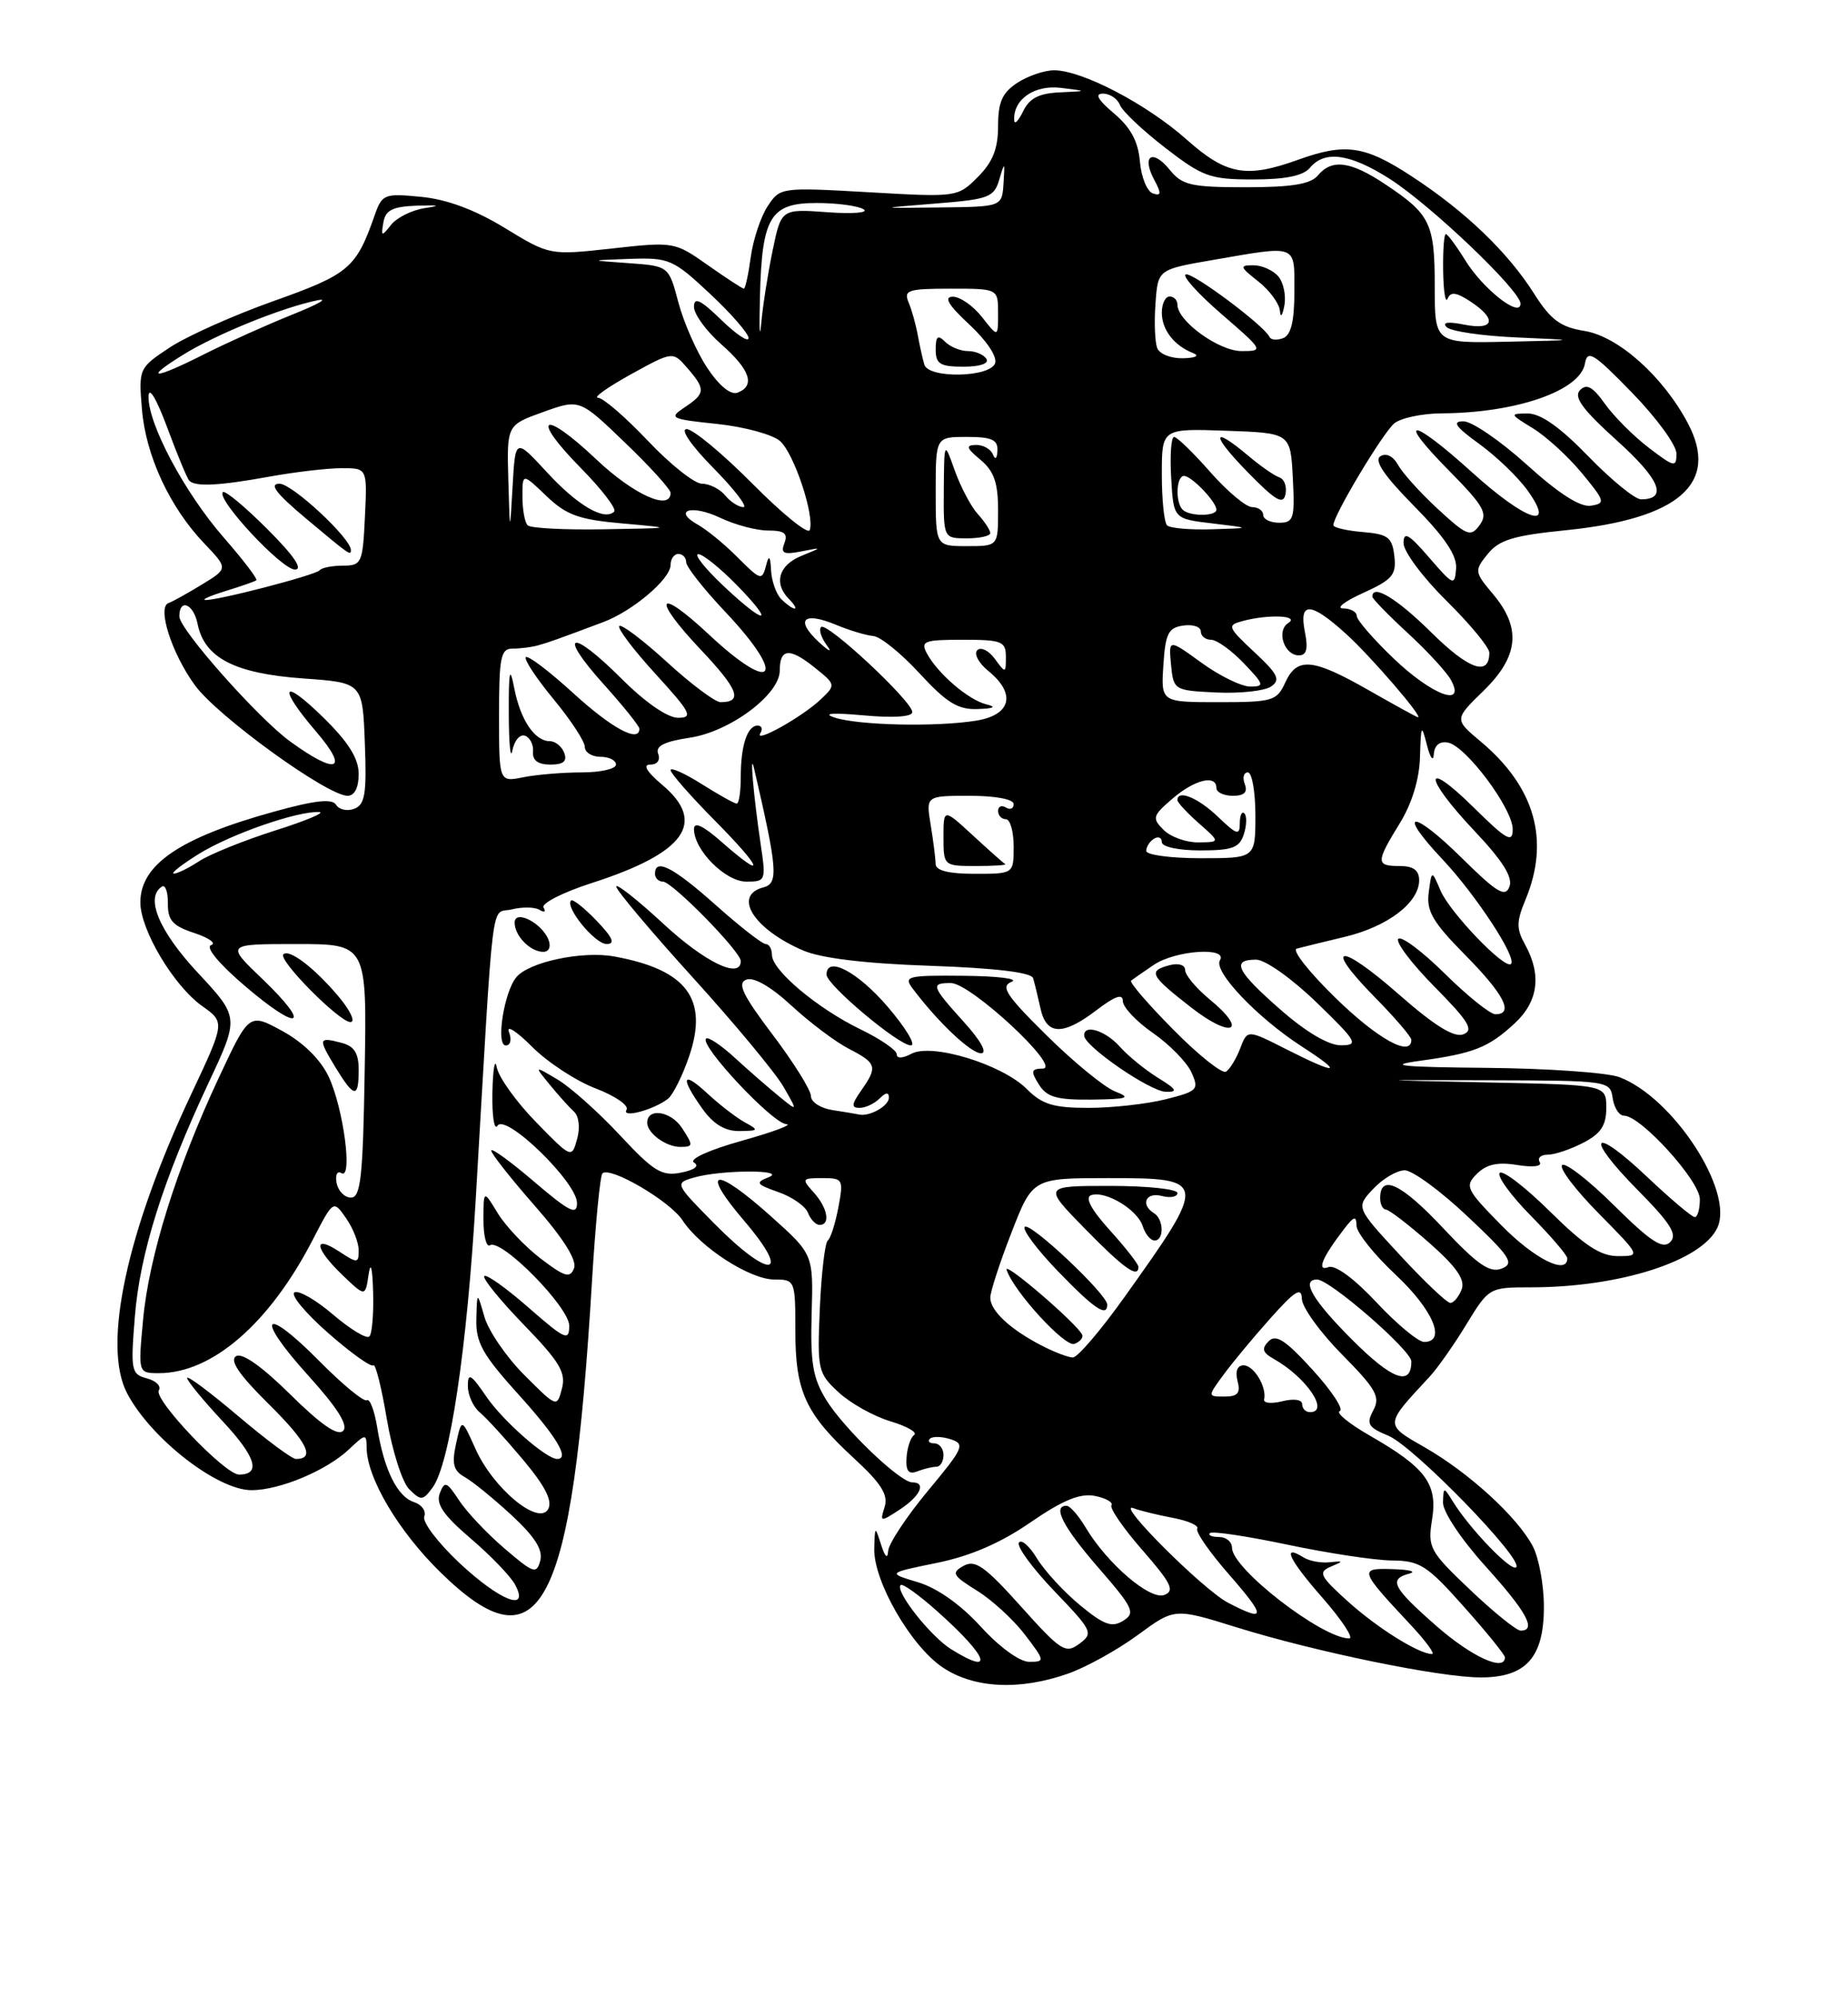 <?xml version="1.0" encoding="UTF-8" standalone="no"?>
<!DOCTYPE svg PUBLIC "-//W3C//DTD SVG 1.1//EN" "http://www.w3.org/Graphics/SVG/1.1/DTD/svg11.dtd" >
<svg xmlns="http://www.w3.org/2000/svg" xmlns:xlink="http://www.w3.org/1999/xlink" version="1.1" viewBox="0 0 237 256">
 <g >
 <path fill="currentColor"
d=" M 136.98 214.51 C 139.31 213.69 143.33 211.46 145.92 209.56 C 150.63 206.10 150.63 206.10 158.56 208.57 C 168.77 211.74 184.66 215.00 189.91 215.00 C 195.71 215.00 198.00 212.44 198.00 205.95 C 198.00 203.17 197.36 199.69 196.58 198.20 C 194.62 194.46 188.42 188.78 182.75 185.53 C 177.53 182.54 177.52 182.72 183.33 176.47 C 184.34 175.39 186.47 172.36 188.06 169.75 C 190.94 165.03 190.99 165.00 196.34 165.00 C 207.74 165.00 218.31 161.61 220.26 157.33 C 222.39 152.65 214.57 140.66 207.68 138.06 C 206.14 137.48 198.49 136.94 190.68 136.87 C 179.69 136.77 177.74 136.57 182.00 135.98 C 189.01 135.02 190.87 134.29 194.25 131.17 C 197.28 128.37 197.73 124.95 195.59 121.08 C 194.46 119.05 194.47 118.13 195.62 115.36 C 198.81 107.74 196.87 100.89 189.89 95.04 C 186.50 92.20 186.50 92.20 190.25 88.55 C 194.77 84.15 195.14 80.51 191.50 76.18 C 189.08 73.30 189.06 73.15 190.80 71.00 C 192.25 69.20 194.13 68.63 200.83 67.96 C 215.36 66.49 220.54 61.94 216.46 54.24 C 213.27 48.23 207.53 43.11 203.21 42.42 C 200.12 41.92 198.88 41.01 196.75 37.65 C 193.36 32.30 187.90 27.07 181.02 22.58 C 175.03 18.66 172.53 18.30 166.50 20.47 C 159.81 22.88 157.28 22.42 152.15 17.86 C 147.06 13.34 138.81 9.03 135.21 9.01 C 133.96 9.00 131.82 9.73 130.46 10.62 C 128.54 11.88 128.00 13.09 128.00 16.16 C 128.00 19.06 127.32 20.77 125.40 22.69 C 122.81 25.28 122.73 25.29 111.42 24.64 C 100.12 24.00 100.04 24.01 98.43 26.46 C 97.55 27.81 96.58 30.74 96.28 32.96 C 95.98 35.18 95.58 37.00 95.40 37.00 C 95.21 37.00 93.13 35.64 90.77 33.98 C 86.53 30.99 86.40 30.97 78.49 31.85 C 70.50 32.73 70.50 32.73 64.74 29.22 C 60.90 26.88 57.32 25.55 54.01 25.23 C 49.27 24.77 49.00 24.88 48.04 27.62 C 45.67 34.38 44.76 35.15 35.11 38.58 C 29.95 40.41 23.94 43.10 21.75 44.55 C 17.82 47.15 17.77 47.25 18.20 52.44 C 18.70 58.43 21.77 65.03 26.22 69.68 C 29.26 72.87 29.26 72.87 25.88 74.93 C 24.02 76.06 22.11 77.13 21.62 77.29 C 20.12 77.80 22.00 83.71 24.98 87.81 C 27.85 91.78 41.97 102.00 44.58 102.00 C 45.47 102.00 46.00 100.95 46.00 99.21 C 46.00 97.22 44.70 95.14 41.50 92.00 C 36.13 86.73 35.53 87.92 40.58 93.82 C 44.82 98.78 43.20 99.38 37.23 95.05 C 33.13 92.08 23.00 80.66 23.00 79.01 C 23.00 76.64 24.83 77.39 25.34 79.97 C 26.22 84.33 30.10 86.33 38.89 86.96 C 46.50 87.50 46.50 87.50 46.79 95.27 C 47.04 101.72 46.81 103.14 45.44 103.66 C 44.54 104.01 43.48 103.78 43.10 103.15 C 42.59 102.33 40.37 102.58 35.08 104.05 C 23.07 107.37 18.00 110.82 18.00 115.66 C 18.00 119.19 22.27 126.35 25.93 128.95 C 28.86 131.03 28.86 131.03 24.51 140.27 C 16.23 157.86 13.10 172.45 16.29 178.56 C 19.32 184.35 27.86 191.00 32.25 191.00 C 35.86 191.00 41.84 188.50 44.74 185.78 C 46.90 183.74 47.00 183.73 47.02 185.58 C 47.07 189.47 51.11 196.28 56.53 201.57 C 69.38 214.12 73.38 206.42 75.92 164.22 C 76.36 156.92 76.96 150.70 77.26 150.40 C 78.22 149.44 85.92 153.94 87.53 156.41 C 89.81 159.89 96.19 164.00 99.30 164.00 C 101.96 164.00 102.00 164.10 102.00 170.55 C 102.00 178.36 103.29 181.17 109.47 186.87 C 113.02 190.13 113.94 191.60 113.45 193.15 C 112.83 195.11 112.89 195.12 115.41 193.47 C 118.03 191.75 118.83 190.00 117.00 190.00 C 115.42 190.00 108.25 183.14 105.96 179.43 C 104.25 176.66 103.91 174.67 104.09 168.41 C 104.31 160.77 104.31 160.77 98.91 155.93 C 91.62 149.40 89.66 149.72 95.46 156.50 C 101.68 163.79 98.73 164.04 91.61 156.83 C 86.54 151.70 86.52 151.65 89.00 150.93 C 92.46 149.92 101.12 149.90 98.55 150.90 C 96.83 151.57 96.99 151.80 99.81 152.79 C 101.58 153.40 103.29 154.60 103.62 155.45 C 103.95 156.30 104.62 157.00 105.11 157.00 C 106.54 157.00 106.14 154.81 104.35 152.83 C 102.78 151.10 102.84 151.00 105.46 151.00 C 108.11 151.00 108.19 151.15 107.52 154.75 C 107.13 156.81 106.52 158.72 106.16 159.00 C 105.80 159.27 105.34 163.19 105.14 167.70 C 104.80 175.57 104.89 176.00 107.54 178.45 C 109.06 179.86 112.05 181.53 114.19 182.17 C 116.32 182.81 117.70 183.60 117.24 183.92 C 116.78 184.24 116.34 185.55 116.26 186.84 C 116.15 188.55 116.52 189.02 117.64 188.59 C 118.48 188.26 119.58 188.00 120.08 188.00 C 120.59 188.00 121.00 187.32 121.00 186.50 C 121.00 185.68 120.47 185.00 119.83 185.00 C 119.19 185.00 118.93 184.73 119.26 184.41 C 119.58 184.08 120.78 184.11 121.91 184.47 C 123.81 185.08 123.59 185.58 118.98 191.11 C 116.24 194.41 113.96 197.87 113.90 198.80 C 113.84 199.87 113.50 199.57 113.00 198.00 C 112.22 195.55 112.20 195.56 112.12 198.50 C 112.02 202.66 116.81 210.98 120.90 213.72 C 124.91 216.41 130.76 216.70 136.98 214.51 Z  M 121.99 211.39 C 119.33 209.74 114.75 203.92 115.50 203.16 C 115.75 202.92 117.87 204.44 120.22 206.54 C 126.74 212.35 127.67 214.92 121.99 211.39 Z  M 125.78 208.49 C 123.21 205.67 120.20 203.54 117.73 202.80 C 113.78 201.62 113.78 201.62 120.14 200.32 C 124.44 199.45 128.33 197.77 132.15 195.13 C 136.28 192.29 138.50 191.37 140.39 191.73 C 141.81 192.01 142.78 192.55 142.54 192.94 C 142.30 193.33 144.10 195.93 146.54 198.72 C 150.22 202.93 150.69 203.90 149.32 204.43 C 147.49 205.13 141.98 200.41 139.21 195.75 C 138.31 194.24 137.22 193.00 136.78 193.00 C 134.92 193.00 136.33 195.72 140.91 200.99 C 145.36 206.11 145.65 206.74 144.04 207.74 C 142.60 208.64 141.57 208.27 138.52 205.75 C 136.45 204.05 133.97 201.35 132.99 199.75 C 132.02 198.14 130.97 197.24 130.67 197.73 C 130.37 198.22 132.42 201.02 135.23 203.95 C 140.11 209.03 140.25 209.34 138.42 210.69 C 136.65 212.00 136.06 211.62 130.93 205.90 C 126.30 200.74 125.06 199.87 123.57 200.70 C 121.97 201.59 122.16 201.93 125.28 203.87 C 127.21 205.06 129.98 207.60 131.44 209.52 C 134.02 212.89 134.03 213.00 131.99 213.00 C 130.77 213.00 128.17 211.11 125.78 208.49 Z  M 184.23 208.42 C 178.60 203.49 178.03 202.40 180.75 201.69 C 181.71 201.44 180.76 201.18 178.63 201.12 C 174.24 200.98 174.30 201.20 180.90 208.25 C 182.83 210.31 184.07 212.00 183.65 212.00 C 181.97 212.00 176.64 208.67 172.84 205.24 C 169.26 202.01 169.02 201.51 170.65 200.81 C 172.36 200.09 172.34 200.05 170.50 200.24 C 169.40 200.36 167.91 200.08 167.18 199.62 C 164.33 197.84 165.27 199.85 169.61 204.80 C 172.11 207.66 173.65 210.00 173.03 210.00 C 169.56 210.00 158.00 201.07 158.00 198.38 C 158.00 197.62 157.25 197.00 156.33 197.00 C 155.42 197.00 154.89 196.77 155.17 196.50 C 155.45 196.22 159.91 196.89 165.09 197.98 C 170.26 199.07 176.30 199.99 178.50 200.01 C 182.10 200.04 183.02 200.63 187.75 205.95 C 190.64 209.19 193.00 212.10 193.00 212.42 C 193.00 214.31 188.75 212.37 184.23 208.42 Z  M 188.55 203.78 C 183.33 198.83 183.08 198.36 183.66 194.75 C 184.39 190.19 182.84 188.11 175.66 184.00 C 173.00 182.47 171.27 181.06 171.82 180.86 C 172.36 180.66 170.81 178.29 168.36 175.60 C 164.87 171.77 163.64 170.96 162.70 171.91 C 161.76 172.86 161.91 173.36 163.36 174.18 C 167.54 176.53 170.57 181.00 168.00 181.00 C 167.45 181.00 167.00 180.54 167.00 179.98 C 167.00 179.39 165.94 179.23 164.46 179.60 C 163.06 179.95 162.01 179.85 162.12 179.37 C 162.48 177.78 160.81 175.00 159.49 175.00 C 158.68 175.00 158.39 175.76 158.71 177.00 C 159.12 178.55 158.74 179.00 157.05 179.00 C 154.86 179.00 154.86 179.00 156.88 176.25 C 157.98 174.74 160.69 171.47 162.90 169.00 C 166.07 165.44 166.92 164.91 166.96 166.47 C 166.98 167.55 169.29 170.76 172.10 173.60 C 176.49 178.04 177.05 179.04 176.12 180.77 C 175.19 182.51 175.46 182.95 178.05 184.02 C 181.32 185.38 195.44 199.89 194.45 200.88 C 193.83 201.50 188.48 195.95 186.31 192.43 C 185.15 190.55 185.12 190.56 185.06 192.58 C 185.03 193.75 187.39 197.30 190.50 200.74 C 195.78 206.58 197.11 209.00 195.02 209.00 C 194.48 209.00 191.57 206.65 188.55 203.78 Z  M 157.50 205.43 C 154.29 203.76 142.87 192.35 145.37 193.31 C 146.19 193.63 148.46 194.18 150.42 194.55 C 152.38 194.92 153.78 195.54 153.54 195.93 C 153.30 196.33 155.14 198.98 157.63 201.82 C 162.41 207.29 162.38 207.97 157.50 205.43 Z  M 58.92 200.33 C 56.17 197.75 54.14 195.08 54.41 194.38 C 54.68 193.68 54.09 192.85 53.10 192.53 C 50.96 191.85 49.25 188.39 48.38 182.99 C 48.03 180.81 47.43 179.23 47.05 179.47 C 46.66 179.71 43.94 177.47 41.00 174.50 C 33.78 167.19 32.57 168.60 39.49 176.26 C 43.27 180.43 44.70 182.70 44.00 183.40 C 43.31 184.09 41.16 182.61 37.24 178.74 C 33.57 175.12 31.05 173.34 30.27 173.83 C 29.41 174.37 30.69 176.24 34.47 179.97 C 39.41 184.85 40.48 187.00 37.95 187.00 C 37.44 187.00 34.10 184.51 30.51 181.47 C 26.93 178.44 24.00 176.25 24.00 176.62 C 24.00 176.99 26.05 179.48 28.55 182.16 C 32.82 186.72 33.52 189.00 30.65 189.00 C 28.85 189.00 19.66 179.36 20.37 178.21 C 20.70 177.67 20.02 176.98 18.84 176.67 C 16.83 176.14 16.74 175.67 17.29 168.80 C 17.94 160.64 20.89 151.29 26.75 138.78 C 30.69 130.39 30.69 130.39 25.34 124.65 C 20.36 119.30 18.58 114.99 20.78 113.63 C 21.21 113.37 21.55 114.35 21.53 115.81 C 21.51 117.97 22.15 118.68 24.93 119.59 C 26.81 120.21 27.78 120.91 27.07 121.14 C 26.31 121.40 28.10 123.56 31.44 126.40 C 38.41 132.36 40.09 131.66 33.66 125.49 C 28.96 121.00 28.96 121.00 38.01 121.00 C 47.05 121.00 47.05 121.00 46.77 137.25 C 46.55 150.84 46.26 153.50 45.01 153.50 C 44.20 153.50 43.37 152.66 43.17 151.63 C 42.97 150.60 43.24 150.03 43.78 150.36 C 45.27 151.28 44.05 142.04 42.15 138.00 C 41.11 135.80 38.91 133.63 36.23 132.16 C 31.95 129.82 31.95 129.82 28.05 138.16 C 22.66 149.66 19.10 161.02 18.35 169.15 C 17.71 176.00 17.71 176.00 20.39 176.00 C 27.22 176.00 34.58 169.62 40.12 158.88 C 42.75 153.80 42.75 153.80 44.37 156.12 C 45.27 157.40 46.00 159.26 46.00 160.25 C 46.00 161.94 45.85 161.95 43.50 160.41 C 40.09 158.17 40.35 160.00 43.92 163.43 C 46.85 166.23 46.85 166.23 47.27 163.36 C 47.54 161.60 47.76 162.45 47.85 165.58 C 47.93 168.38 47.72 170.95 47.37 171.30 C 47.02 171.65 44.93 170.38 42.72 168.50 C 40.52 166.61 38.28 165.33 37.76 165.65 C 37.23 165.97 39.19 168.32 42.10 170.87 C 45.01 173.42 47.61 175.28 47.88 175.00 C 48.15 174.72 48.93 177.83 49.61 181.89 C 50.30 185.96 51.59 190.01 52.49 190.89 C 53.99 192.37 54.23 192.35 55.46 190.69 C 57.68 187.71 59.88 173.02 61.01 153.72 C 63.39 113.14 62.88 117.25 65.63 116.56 C 66.99 116.22 68.59 116.25 69.20 116.62 C 69.81 117.00 70.04 116.87 69.71 116.33 C 69.38 115.80 72.18 114.37 75.95 113.16 C 87.89 109.31 90.67 105.42 84.92 100.59 C 82.93 98.91 82.39 98.00 83.39 98.00 C 84.29 98.00 84.72 97.43 84.41 96.62 C 84.03 95.63 85.16 95.05 88.48 94.55 C 93.62 93.78 100.00 89.02 100.00 85.96 C 100.00 83.12 101.24 82.98 104.37 85.48 C 107.21 87.74 107.22 87.78 105.27 89.63 C 102.94 91.86 96.64 95.38 97.51 93.98 C 97.85 93.44 97.69 93.00 97.17 93.00 C 95.84 93.00 95.00 95.55 95.00 99.58 C 95.00 101.46 94.77 103.00 94.48 103.00 C 94.19 103.00 92.17 101.87 89.98 100.49 C 87.79 99.11 86.00 98.31 86.00 98.71 C 86.00 99.11 88.57 102.04 91.72 105.22 C 97.85 111.42 98.33 112.99 92.53 107.90 C 90.17 105.82 89.00 105.28 89.00 106.26 C 89.00 108.96 93.03 113.00 95.71 113.00 C 98.20 113.00 98.25 112.87 97.56 108.25 C 96.65 102.13 96.10 95.91 96.71 98.50 C 99.72 111.48 99.86 113.22 97.90 113.74 C 93.94 114.77 96.63 119.07 102.96 121.81 C 105.29 122.82 110.89 123.50 119.33 123.79 C 127.64 124.08 132.27 124.64 132.49 125.37 C 132.68 125.99 133.10 127.74 133.44 129.25 C 134.19 132.71 136.31 132.77 140.66 129.45 C 143.00 127.66 144.00 127.32 144.00 128.31 C 144.00 129.09 145.74 130.93 147.86 132.40 C 149.98 133.87 152.20 136.14 152.79 137.43 C 153.80 139.66 153.61 139.86 149.49 140.90 C 147.08 141.50 142.63 142.00 139.60 142.00 C 135.10 142.00 133.65 141.56 131.67 139.57 C 128.51 136.42 119.50 133.66 116.89 135.06 C 115.75 135.67 115.00 135.70 115.00 135.12 C 115.00 134.60 112.91 133.17 110.35 131.93 C 104.84 129.26 99.00 124.36 99.00 122.40 C 99.00 121.63 98.64 121.00 98.20 121.00 C 97.76 121.00 94.87 118.75 91.79 116.00 C 86.34 111.15 84.00 109.94 84.00 112.00 C 84.00 112.55 84.46 113.00 85.02 113.00 C 86.20 113.00 95.00 121.97 95.00 123.18 C 95.00 125.56 90.41 123.35 85.06 118.39 C 81.73 115.31 79.01 113.17 79.03 113.64 C 79.05 114.11 83.45 119.34 88.82 125.26 C 94.19 131.17 99.42 137.47 100.46 139.26 C 102.33 142.50 102.33 142.50 99.92 140.53 C 98.59 139.45 96.04 137.23 94.26 135.60 C 92.49 133.97 90.81 132.85 90.55 133.12 C 89.69 133.98 99.09 144.00 100.83 144.08 C 101.75 144.12 99.19 145.08 95.15 146.21 C 90.96 147.38 88.32 148.58 89.00 149.00 C 89.73 149.45 89.10 149.95 87.34 150.30 C 84.88 150.79 83.83 150.15 79.50 145.50 C 76.75 142.55 73.15 139.34 71.50 138.36 C 68.50 136.58 68.50 136.58 70.50 139.02 C 71.60 140.37 73.00 141.92 73.61 142.48 C 74.25 143.07 74.42 144.55 74.01 146.00 C 73.32 148.49 73.29 148.48 68.73 143.81 C 66.22 141.24 63.96 138.09 63.71 136.81 C 63.47 135.54 63.22 136.97 63.15 140.00 C 63.09 143.03 63.38 144.95 63.80 144.29 C 64.84 142.65 74.00 151.54 74.00 154.20 C 74.00 155.81 73.03 155.32 68.50 151.46 C 65.48 148.87 63.00 147.08 63.00 147.47 C 63.00 147.87 65.53 151.07 68.61 154.58 C 72.26 158.74 74.01 161.52 73.62 162.55 C 73.11 163.87 72.43 163.67 69.35 161.32 C 67.33 159.78 64.85 157.16 63.84 155.51 C 62.01 152.50 62.01 152.50 62.00 156.31 C 62.00 158.40 62.37 159.89 62.83 159.61 C 64.29 158.70 73.00 167.53 73.00 169.92 C 73.00 171.94 72.49 171.71 67.80 167.61 C 64.94 165.11 62.38 163.28 62.11 163.56 C 61.84 163.83 64.11 166.63 67.16 169.78 C 71.77 174.53 72.60 175.92 72.07 177.96 C 71.43 180.42 71.42 180.42 67.25 176.25 C 64.96 173.96 62.65 170.60 62.13 168.79 C 61.18 165.50 61.18 165.50 61.09 169.08 C 61.01 172.08 61.90 173.65 66.50 178.74 C 71.38 184.13 73.10 187.00 71.46 187.00 C 70.05 187.00 64.51 182.13 62.38 179.02 C 60.39 176.11 60.00 175.88 60.00 177.65 C 60.00 178.81 60.69 180.33 61.53 181.03 C 62.37 181.72 64.88 184.47 67.10 187.12 C 69.93 190.50 70.88 192.38 70.30 193.43 C 69.08 195.61 63.25 190.78 60.98 185.71 C 59.21 181.76 59.21 181.76 58.49 185.03 C 57.92 187.62 58.15 188.50 59.58 189.31 C 60.58 189.86 63.28 192.06 65.59 194.19 C 68.57 196.94 69.65 198.63 69.29 200.02 C 68.82 201.80 68.42 201.66 64.71 198.48 C 62.47 196.57 59.84 193.78 58.87 192.30 C 57.28 189.88 57.02 189.79 56.40 191.40 C 55.88 192.76 56.86 194.20 60.36 197.19 C 62.93 199.38 65.48 202.04 66.05 203.09 C 67.98 206.70 64.14 205.21 58.92 200.33 Z  M 87.45 144.56 C 86.03 142.40 83.00 141.95 83.00 143.91 C 83.00 145.23 85.41 147.00 87.22 147.00 C 88.93 147.00 88.94 146.84 87.45 144.56 Z  M 95.50 143.84 C 94.40 143.23 92.26 141.58 90.75 140.18 C 87.49 137.15 87.18 138.04 90.07 142.10 C 91.49 144.09 92.98 144.99 94.82 144.97 C 97.32 144.94 97.37 144.86 95.50 143.84 Z  M 85.68 140.82 C 86.32 140.30 87.54 137.86 88.38 135.39 C 90.89 128.03 88.07 124.28 78.76 122.59 C 74.66 121.85 67.82 123.30 66.21 125.26 C 64.63 127.17 63.57 134.00 64.86 134.00 C 65.47 134.00 65.65 133.25 65.27 132.27 C 64.91 131.32 66.24 132.17 68.23 134.16 C 70.21 136.15 73.89 138.56 76.40 139.51 C 78.91 140.47 80.69 141.70 80.35 142.24 C 79.65 143.38 83.87 142.25 85.68 140.82 Z  M 143.00 139.89 C 141.62 139.35 137.68 136.12 134.24 132.72 C 129.00 127.55 128.27 126.42 129.74 125.84 C 130.71 125.45 127.96 125.11 123.63 125.07 C 116.29 125.00 115.84 125.12 117.08 126.75 C 120.30 131.03 124.51 135.00 125.81 135.00 C 126.67 135.00 125.81 133.42 123.62 131.00 C 119.44 126.37 119.31 126.00 121.95 126.00 C 124.49 126.00 136.22 136.91 133.74 136.96 C 132.23 136.99 132.16 137.29 133.23 139.00 C 134.25 140.62 135.52 140.99 139.99 140.94 C 144.67 140.88 145.12 140.72 143.00 139.89 Z  M 46.00 137.12 C 46.00 134.98 45.43 134.08 43.79 133.66 C 40.82 132.88 40.77 133.09 43.02 136.80 C 45.43 140.75 46.00 140.81 46.00 137.12 Z  M 148.50 138.14 C 146.85 137.12 144.64 135.32 143.60 134.14 C 141.75 132.07 138.96 131.22 139.04 132.75 C 139.12 134.14 147.48 139.88 149.50 139.94 C 151.11 139.98 150.92 139.63 148.50 138.14 Z  M 113.81 129.00 C 109.95 124.52 106.00 122.46 106.00 124.92 C 106.00 126.23 115.24 133.99 116.81 133.99 C 117.52 134.00 116.17 131.75 113.81 129.00 Z  M 43.35 127.64 C 40.26 124.00 37.08 121.59 36.34 122.32 C 35.63 123.04 43.52 131.00 44.94 131.00 C 45.63 131.00 44.92 129.49 43.35 127.64 Z  M 70.35 120.47 C 69.52 118.30 66.00 116.51 66.00 118.26 C 66.00 119.95 68.01 122.00 69.67 122.00 C 70.40 122.00 70.69 121.35 70.35 120.47 Z  M 76.51 118.01 C 74.93 116.37 73.46 115.20 73.24 115.42 C 72.41 116.25 76.29 121.00 77.80 121.00 C 78.94 121.00 78.59 120.18 76.51 118.01 Z  M 173.44 171.75 C 168.34 166.65 166.79 164.00 168.91 164.00 C 170.54 164.00 181.00 173.08 181.00 174.50 C 181.00 177.74 178.54 176.85 173.44 171.75 Z  M 133.50 172.42 C 129.50 170.34 127.00 167.99 127.00 166.33 C 127.00 165.58 128.22 161.82 129.72 157.98 C 132.43 151.00 132.43 151.00 142.22 151.00 C 154.90 151.00 154.93 151.24 144.21 166.25 C 141.17 170.51 138.19 174.00 137.59 173.99 C 136.99 173.99 135.15 173.28 133.50 172.42 Z  M 138.79 171.09 C 138.19 169.71 128.71 161.56 129.09 162.75 C 129.99 165.51 136.59 172.71 137.79 172.25 C 138.50 171.98 138.95 171.45 138.79 171.09 Z  M 142.00 167.21 C 142.00 165.90 132.09 156.57 131.42 157.25 C 131.08 157.59 132.98 160.14 135.65 162.91 C 140.32 167.75 142.00 168.89 142.00 167.21 Z  M 146.00 162.37 C 146.00 162.03 144.35 159.91 142.33 157.68 C 139.94 155.04 139.10 153.47 139.93 153.19 C 141.78 152.57 145.87 155.03 146.55 157.16 C 146.87 158.17 147.55 159.00 148.07 159.00 C 149.31 159.00 149.26 156.28 148.00 155.50 C 146.21 154.39 146.95 152.75 149.00 153.29 C 150.10 153.58 151.00 153.40 151.00 152.91 C 151.00 152.41 147.12 152.00 142.39 152.00 C 133.77 152.00 133.77 152.00 139.14 157.49 C 144.12 162.58 146.00 163.92 146.00 162.37 Z  M 176.53 166.93 C 173.67 163.87 171.23 162.08 170.37 162.41 C 168.80 163.01 169.56 161.18 172.39 157.50 C 173.66 155.86 173.94 155.79 173.97 157.11 C 173.99 158.00 176.25 160.83 179.00 163.40 C 183.78 167.88 185.53 172.00 182.64 172.00 C 181.89 172.00 179.14 169.72 176.53 166.93 Z  M 179.55 160.88 C 173.88 154.76 173.88 154.76 176.11 152.38 C 177.34 151.07 179.16 150.00 180.15 150.00 C 181.14 150.00 184.77 152.66 188.22 155.92 C 193.73 161.11 194.26 161.94 192.58 162.60 C 191.06 163.19 189.48 162.10 185.03 157.36 C 179.69 151.68 177.00 150.42 177.00 153.58 C 177.00 154.36 177.34 155.02 177.75 155.04 C 178.16 155.06 180.66 156.98 183.31 159.31 C 186.80 162.39 187.93 164.02 187.45 165.27 C 187.08 166.22 186.43 167.00 186.00 167.00 C 185.57 167.00 182.66 164.25 179.55 160.88 Z  M 192.57 157.07 C 188.01 152.44 187.82 152.04 189.41 150.45 C 190.63 149.23 192.08 148.91 194.57 149.32 C 196.63 149.65 197.81 149.50 197.46 148.94 C 197.14 148.42 197.61 148.00 198.49 148.00 C 199.38 148.00 201.43 147.31 203.05 146.47 C 205.30 145.31 206.00 144.25 206.00 142.00 C 206.00 139.05 206.00 139.05 190.75 138.74 C 175.50 138.42 175.50 138.42 191.00 138.46 C 206.30 138.50 206.50 138.53 206.82 140.75 C 207.00 141.99 207.65 143.00 208.28 143.00 C 210.42 143.00 218.00 151.35 218.00 153.71 C 218.00 154.97 217.71 156.00 217.35 156.00 C 216.99 156.00 214.26 153.70 211.29 150.89 C 204.16 144.14 203.09 145.50 210.02 152.52 C 214.26 156.81 215.16 158.24 214.20 159.20 C 213.24 160.16 211.70 159.15 207.02 154.52 C 203.74 151.27 200.73 148.94 200.33 149.33 C 199.94 149.73 202.05 152.51 205.02 155.52 C 210.43 161.00 210.43 161.00 207.49 161.00 C 205.26 161.00 203.18 159.63 198.81 155.31 C 195.64 152.18 192.73 149.94 192.34 150.33 C 191.94 150.72 193.73 153.19 196.31 155.81 C 198.89 158.43 201.00 160.89 201.00 161.28 C 201.00 163.47 196.80 161.37 192.57 157.07 Z  M 106.75 142.28 C 105.24 142.05 104.00 141.25 104.00 140.49 C 104.00 139.73 101.79 136.19 99.09 132.62 C 95.23 127.51 94.51 126.02 95.72 125.56 C 96.66 125.19 98.88 126.47 101.51 128.90 C 103.85 131.06 107.17 133.56 108.89 134.44 C 112.45 136.28 112.58 136.73 110.44 139.78 C 109.20 141.55 109.16 142.00 110.24 142.00 C 110.99 142.00 112.14 141.46 112.80 140.80 C 113.60 140.00 114.00 139.96 114.00 140.69 C 114.00 141.75 111.52 143.15 110.17 142.85 C 109.80 142.77 108.26 142.51 106.75 142.28 Z  M 150.48 131.98 C 147.25 128.72 144.81 125.89 145.06 125.69 C 145.30 125.50 146.61 124.59 147.97 123.67 C 150.75 121.79 157.53 121.33 156.45 123.09 C 155.58 124.49 161.25 130.45 166.95 134.13 C 172.44 137.67 171.56 137.83 164.95 134.48 C 159.97 131.95 159.97 131.95 159.05 134.38 C 158.54 135.71 157.72 137.05 157.23 137.36 C 156.74 137.66 153.70 135.24 150.48 131.98 Z  M 155.13 128.09 C 153.40 126.66 151.99 124.98 151.99 124.34 C 152.00 123.68 151.15 123.41 150.00 123.71 C 147.18 124.45 147.48 125.02 152.80 129.16 C 158.00 133.20 160.15 132.21 155.13 128.09 Z  M 164.23 129.42 C 158.56 124.46 157.85 123.00 161.09 123.00 C 162.26 123.00 165.65 125.40 168.84 128.48 C 174.04 133.52 174.30 133.96 171.98 133.98 C 170.40 133.99 167.52 132.30 164.23 129.42 Z  M 171.30 127.93 C 167.89 124.61 165.64 121.76 166.30 121.59 C 166.96 121.41 169.75 120.73 172.50 120.07 C 177.97 118.76 182.00 115.69 182.00 112.83 C 182.00 111.54 181.25 111.00 179.50 111.00 C 176.43 111.00 176.43 110.53 179.53 105.50 C 181.09 102.96 182.03 99.86 182.11 97.00 C 182.23 92.88 182.30 92.75 183.00 95.50 C 183.42 97.15 183.82 97.68 183.88 96.68 C 183.96 95.53 184.63 94.97 185.70 95.18 C 188.01 95.63 194.00 103.64 194.00 106.29 C 194.00 108.10 193.23 107.67 189.00 103.50 C 182.43 97.03 182.53 99.56 189.12 106.53 C 192.73 110.35 194.04 112.45 193.58 113.65 C 193.04 115.06 191.98 114.42 187.49 109.99 C 181.09 103.67 179.01 103.80 184.99 110.14 C 189.29 114.71 194.57 122.76 193.78 123.55 C 193.01 124.32 185.94 116.96 184.74 114.14 C 183.61 111.50 183.61 111.50 183.23 114.39 C 182.91 116.77 183.73 118.18 187.92 122.42 C 192.91 127.47 194.20 130.00 191.78 130.00 C 191.11 130.00 188.20 127.66 185.31 124.81 C 182.41 121.95 179.73 119.94 179.33 120.33 C 178.94 120.73 181.03 123.50 183.99 126.49 C 188.39 130.95 189.05 132.04 187.67 132.57 C 186.49 133.03 183.99 131.48 179.44 127.49 C 171.75 120.73 169.56 120.95 176.31 127.81 C 178.89 130.43 181.00 132.89 181.00 133.28 C 181.00 135.56 176.70 133.19 171.30 127.93 Z  M 25.50 109.45 C 29.60 106.91 38.14 103.94 40.93 104.08 C 41.79 104.13 39.24 105.20 35.25 106.46 C 31.27 107.73 26.90 109.49 25.54 110.38 C 24.18 111.27 22.72 111.99 22.29 111.97 C 21.85 111.95 23.30 110.82 25.50 109.45 Z  M 119.99 110.75 C 119.98 110.06 119.70 107.81 119.36 105.75 C 118.74 102.00 118.74 102.00 124.37 102.00 C 127.67 102.00 130.00 102.44 130.00 103.06 C 130.00 103.64 129.55 103.84 129.00 103.50 C 128.45 103.16 128.00 103.36 128.00 103.94 C 128.00 104.52 128.45 105.00 129.00 105.00 C 129.55 105.00 130.00 106.58 130.00 108.50 C 130.00 112.00 130.00 112.00 125.00 112.00 C 121.67 112.00 120.00 111.58 119.99 110.75 Z  M 128.91 110.75 C 128.67 110.61 126.80 108.95 124.74 107.05 C 121.00 103.61 121.00 103.61 121.00 107.30 C 121.00 110.97 121.03 111.00 125.17 111.00 C 127.46 111.00 129.14 110.89 128.91 110.75 Z  M 147.00 109.06 C 147.00 108.54 147.45 107.84 148.00 107.50 C 148.55 107.16 149.00 107.36 149.00 107.94 C 149.00 108.54 151.13 109.00 153.93 109.00 C 158.05 109.00 158.97 108.66 159.52 106.92 C 159.89 105.78 159.92 104.58 159.59 104.26 C 159.27 103.93 159.00 104.50 159.00 105.52 C 159.00 107.13 158.63 107.02 156.20 104.69 C 153.65 102.25 151.00 101.16 151.00 102.55 C 151.00 102.85 152.24 104.19 153.75 105.52 C 156.50 107.94 156.50 107.94 153.68 107.97 C 152.13 107.99 150.12 107.27 149.23 106.37 C 147.72 104.87 147.81 104.56 150.36 102.37 C 153.20 99.92 156.00 99.24 156.00 101.00 C 156.00 101.55 156.95 102.00 158.11 102.00 C 159.57 102.00 160.04 101.54 159.64 100.50 C 159.32 99.67 159.50 99.00 160.03 99.00 C 160.56 99.00 161.00 101.47 161.00 104.50 C 161.00 110.00 161.00 110.00 154.00 110.00 C 150.15 110.00 147.00 109.58 147.00 109.06 Z  M 64.00 91.69 C 64.00 84.19 64.22 83.13 65.75 83.13 C 66.71 83.14 68.17 82.95 69.00 82.72 C 70.46 82.31 71.35 81.99 77.38 79.73 C 81.16 78.31 86.00 74.20 86.00 72.41 C 86.00 71.63 86.45 71.00 87.00 71.00 C 87.55 71.00 88.00 71.48 88.00 72.06 C 88.00 72.64 90.25 75.50 93.00 78.41 C 100.97 86.83 99.32 89.18 90.94 81.35 C 84.26 75.10 83.49 76.52 89.88 83.28 C 94.70 88.38 95.31 90.00 92.41 90.00 C 91.72 90.00 88.63 87.69 85.55 84.87 C 82.46 82.05 79.70 79.96 79.42 80.24 C 79.15 80.52 81.23 83.28 84.06 86.37 C 88.60 91.34 88.94 92.00 86.96 92.00 C 85.60 92.00 82.74 90.02 79.69 86.97 C 73.18 80.47 71.41 81.02 77.40 87.68 C 79.93 90.49 82.00 93.07 82.00 93.40 C 82.00 95.26 78.48 93.37 73.55 88.87 C 70.46 86.05 67.71 83.96 67.44 84.23 C 67.17 84.50 68.76 86.91 70.97 89.59 C 73.19 92.27 75.00 95.03 75.00 95.73 C 75.00 96.43 75.90 97.00 77.00 97.00 C 78.10 97.00 79.00 97.45 79.00 98.00 C 79.00 98.55 77.03 99.00 74.62 99.00 C 72.22 99.00 68.84 99.28 67.12 99.62 C 64.00 100.25 64.00 100.25 64.00 91.69 Z  M 67.33 94.30 C 67.97 94.53 68.44 95.45 68.36 96.36 C 68.27 97.46 69.00 98.00 70.58 98.00 C 72.26 98.00 72.77 97.57 72.36 96.50 C 72.05 95.67 71.21 95.00 70.52 95.00 C 68.57 95.00 66.74 92.28 65.95 88.20 C 65.38 85.26 65.23 85.93 65.25 91.50 C 65.26 95.35 65.47 97.46 65.71 96.19 C 65.96 94.92 66.68 94.07 67.33 94.30 Z  M 107.00 91.96 C 105.42 91.43 106.79 91.33 110.75 91.69 C 114.57 92.04 117.00 91.88 117.00 91.27 C 117.00 89.89 106.02 79.65 105.30 80.37 C 104.98 80.69 105.32 81.75 106.05 82.73 C 106.78 83.70 106.31 83.50 105.00 82.28 C 101.95 79.44 103.01 78.35 107.16 80.06 C 108.93 80.80 111.11 81.45 112.00 81.52 C 112.89 81.58 115.57 83.74 117.94 86.32 C 121.41 90.08 122.87 90.98 125.38 90.88 C 127.48 90.81 127.85 90.61 126.50 90.28 C 124.22 89.73 120.27 86.35 118.87 83.75 C 118.03 82.18 118.50 82.00 123.46 82.00 C 128.49 82.00 129.00 82.20 129.00 84.19 C 129.00 86.33 128.96 86.33 127.58 84.44 C 126.80 83.38 125.79 82.88 125.33 83.34 C 124.87 83.80 125.51 84.99 126.75 86.00 C 130.33 88.90 129.69 91.62 125.25 92.36 C 120.13 93.20 110.05 92.98 107.00 91.96 Z  M 175.50 88.45 C 168.33 84.36 166.33 84.18 164.82 87.50 C 163.75 89.84 163.20 90.00 156.28 90.00 C 148.89 90.00 148.89 90.00 149.20 85.25 C 149.46 81.20 149.83 80.45 151.75 80.18 C 152.99 80.00 154.00 80.34 154.00 80.93 C 154.00 81.52 154.59 82.00 155.31 82.00 C 156.04 82.00 157.92 83.35 159.50 85.00 C 162.13 87.74 162.20 88.00 160.34 88.00 C 159.22 88.00 156.40 86.63 154.08 84.94 C 149.87 81.89 149.87 81.89 150.18 85.19 C 150.50 88.46 150.57 88.50 156.00 88.76 C 159.03 88.90 162.18 88.56 163.00 88.00 C 164.26 87.14 163.91 86.42 160.86 83.58 C 157.43 80.37 157.34 80.14 159.36 79.60 C 162.67 78.71 166.74 78.88 165.22 79.85 C 163.65 80.84 164.69 84.00 166.58 84.00 C 167.57 84.00 167.78 83.16 167.35 81.00 C 166.56 77.06 168.09 77.13 172.63 81.25 C 175.84 84.16 182.68 92.10 181.83 91.93 C 181.65 91.90 178.80 90.33 175.50 88.45 Z  M 178.75 84.42 C 176.14 81.93 174.00 79.46 174.00 78.95 C 174.00 78.43 173.21 77.99 172.25 77.98 C 171.29 77.97 172.44 77.07 174.82 76.00 C 178.58 74.29 179.10 73.68 178.82 71.27 C 178.54 68.86 178.01 68.46 174.75 68.19 C 172.69 68.02 171.00 67.62 171.00 67.31 C 171.00 66.06 177.38 55.42 178.83 54.25 C 179.69 53.56 182.43 52.99 184.94 52.98 C 194.48 52.92 202.66 50.08 203.26 46.61 C 203.58 44.77 204.36 45.25 209.31 50.34 C 212.44 53.55 215.00 57.06 215.00 58.14 C 215.00 59.95 214.73 59.89 211.46 57.40 C 209.52 55.92 206.99 53.39 205.84 51.78 C 204.26 49.56 203.48 49.13 202.63 50.01 C 201.78 50.89 202.96 52.50 207.38 56.48 C 212.89 61.44 213.94 64.00 210.46 64.00 C 209.68 64.00 206.64 61.52 203.71 58.50 C 200.11 54.78 197.60 53.00 195.94 53.00 C 193.58 53.01 193.60 53.07 196.58 54.89 C 198.27 55.92 201.10 58.50 202.86 60.63 C 205.85 64.25 205.93 64.52 204.02 64.82 C 202.66 65.03 199.89 63.26 195.82 59.57 C 192.43 56.51 188.77 54.00 187.68 54.00 C 186.17 54.00 186.66 54.70 189.72 56.91 C 191.93 58.51 194.73 61.21 195.94 62.91 C 199.63 68.10 195.67 66.77 188.74 60.50 C 180.98 53.48 178.93 53.34 185.80 60.29 C 190.32 64.87 190.85 65.82 189.76 67.30 C 188.61 68.87 188.15 68.69 184.42 65.26 C 182.18 63.19 179.88 60.65 179.31 59.61 C 178.67 58.46 177.78 58.02 177.03 58.48 C 176.18 59.01 177.51 60.97 181.36 64.87 C 185.29 68.85 186.87 71.20 186.74 72.88 C 186.56 75.13 186.39 75.06 183.28 71.46 C 180.66 68.43 180.00 68.06 180.00 69.62 C 180.00 70.69 182.47 74.01 185.50 77.00 C 188.53 79.99 191.00 82.98 191.00 83.66 C 191.00 86.73 188.39 85.83 183.62 81.12 C 179.16 76.71 176.00 74.79 176.00 76.48 C 176.00 76.74 178.05 78.85 180.57 81.17 C 183.08 83.48 185.57 86.19 186.10 87.19 C 188.00 90.73 183.64 89.09 178.75 84.42 Z  M 92.71 75.03 C 90.40 72.84 88.97 71.04 89.55 71.03 C 90.12 71.01 92.35 72.80 94.50 75.00 C 99.56 80.18 98.19 80.20 92.71 75.03 Z  M 100.20 76.80 C 99.54 76.14 98.95 74.45 98.88 73.05 C 98.81 71.36 98.61 71.09 98.31 72.25 C 97.72 74.52 97.66 74.50 94.33 71.18 C 92.77 69.63 90.60 67.87 89.51 67.26 C 86.18 65.40 88.69 64.62 92.37 66.37 C 94.26 67.27 97.02 68.00 98.51 68.00 C 100.59 68.00 101.07 68.37 100.60 69.61 C 100.09 70.92 100.49 71.12 102.74 70.68 C 105.50 70.14 105.50 70.14 102.75 71.26 C 99.85 72.45 99.19 74.79 101.20 76.80 C 101.86 77.46 102.18 78.00 101.90 78.00 C 101.62 78.00 100.86 77.46 100.20 76.80 Z  M 29.00 75.73 C 30.93 75.14 32.67 74.53 32.87 74.38 C 33.07 74.22 31.21 71.78 28.73 68.94 C 23.70 63.19 18.97 54.34 19.05 50.81 C 19.08 49.44 20.06 51.08 21.45 54.81 C 22.74 58.29 24.01 61.35 24.28 61.62 C 25.08 62.41 28.11 62.26 34.50 61.10 C 37.80 60.50 41.98 60.01 43.80 60.01 C 47.10 60.00 47.10 60.00 46.80 66.25 C 46.52 72.17 46.37 72.50 44.00 72.50 C 42.62 72.50 41.27 72.76 41.00 73.09 C 40.45 73.73 27.58 77.06 26.29 76.90 C 25.86 76.84 27.07 76.32 29.00 75.73 Z  M 34.27 67.80 C 31.41 64.94 28.85 62.81 28.58 63.08 C 27.70 63.96 36.12 73.00 37.82 73.00 C 38.91 73.00 37.70 71.22 34.27 67.80 Z  M 45.00 70.50 C 45.00 68.99 37.47 62.00 35.85 62.00 C 34.46 62.00 35.39 63.23 39.21 66.43 C 44.87 71.17 45.00 71.26 45.00 70.50 Z  M 120.00 63.00 C 120.00 56.00 120.00 56.00 124.00 56.00 C 127.17 56.00 127.98 56.36 127.92 57.75 C 127.87 58.80 127.64 59.00 127.34 58.25 C 127.06 57.56 126.08 57.01 125.17 57.03 C 123.81 57.06 123.92 57.42 125.75 58.94 C 127.48 60.39 128.00 61.87 128.00 65.41 C 128.00 70.00 128.00 70.00 124.00 70.00 C 120.00 70.00 120.00 70.00 120.00 63.00 Z  M 127.00 68.33 C 127.00 67.96 126.28 66.86 125.40 65.89 C 124.53 64.93 123.20 62.42 122.45 60.32 C 121.09 56.50 121.09 56.50 121.04 62.75 C 121.00 69.00 121.00 69.00 124.00 69.00 C 125.65 69.00 127.00 68.70 127.00 68.33 Z  M 96.52 62.02 C 92.69 58.16 88.88 55.00 88.06 55.00 C 87.20 55.00 88.65 57.11 91.50 60.00 C 94.21 62.75 95.93 65.00 95.33 65.00 C 94.74 65.00 93.68 64.33 93.00 63.50 C 92.32 62.67 90.98 62.00 90.02 62.00 C 89.07 62.00 85.95 59.52 83.09 56.50 C 80.23 53.48 77.35 50.99 76.69 50.98 C 76.04 50.97 77.93 49.63 80.89 47.99 C 86.28 45.02 86.28 45.02 88.14 47.16 C 90.51 49.90 90.48 50.44 87.80 52.21 C 85.73 53.59 85.97 53.71 91.98 54.34 C 95.48 54.71 99.12 55.70 100.06 56.55 C 101.85 58.18 104.48 66.06 103.85 67.94 C 103.65 68.55 100.35 65.88 96.52 62.02 Z  M 65.19 61.49 C 65.00 54.48 65.00 54.48 69.66 52.81 C 74.33 51.13 74.33 51.13 80.16 56.74 C 83.37 59.82 86.00 62.72 86.00 63.17 C 86.00 65.55 81.24 63.40 76.43 58.84 C 69.56 52.35 67.93 53.33 74.50 60.00 C 77.18 62.72 79.10 65.23 78.77 65.57 C 77.52 66.81 74.08 64.81 70.14 60.53 C 66.09 56.14 66.09 56.14 65.74 62.32 C 65.39 68.50 65.39 68.50 65.19 61.49 Z  M 67.67 67.33 C 67.30 66.97 67.00 65.31 67.00 63.65 C 67.00 60.63 67.00 60.63 70.06 63.56 C 72.63 66.02 74.22 66.60 79.81 67.09 C 86.50 67.69 86.50 67.69 77.42 67.84 C 72.42 67.93 68.03 67.70 67.67 67.33 Z  M 149.67 67.33 C 149.30 66.97 149.00 64.02 149.00 60.79 C 149.00 54.92 149.00 54.92 157.25 55.21 C 165.50 55.50 165.50 55.50 165.80 61.25 C 166.07 66.48 165.91 67.00 164.05 67.00 C 162.92 67.00 162.00 66.55 162.00 66.00 C 162.00 65.45 161.36 65.00 160.58 65.00 C 159.81 65.00 157.39 62.98 155.21 60.50 C 153.03 58.02 150.94 56.00 150.57 56.00 C 150.20 56.00 150.03 58.36 150.20 61.25 C 150.50 66.50 150.50 66.50 155.50 67.09 C 160.50 67.69 160.50 67.69 155.42 67.84 C 152.62 67.93 150.03 67.70 149.67 67.33 Z  M 164.08 61.19 C 163.44 60.98 161.64 59.73 160.07 58.40 C 155.31 54.40 155.30 55.71 160.04 60.55 C 163.61 64.20 164.57 64.75 164.86 63.34 C 165.06 62.37 164.71 61.40 164.08 61.19 Z  M 151.67 65.33 C 150.71 64.37 150.84 61.00 151.85 61.00 C 152.81 61.00 156.00 64.32 156.00 65.33 C 156.00 66.20 152.54 66.20 151.67 65.33 Z  M 90.72 47.18 C 89.37 45.16 87.70 41.38 87.01 38.80 C 85.77 34.10 85.77 34.10 80.63 33.73 C 75.50 33.37 75.50 33.37 80.79 33.18 C 85.81 33.01 86.34 33.24 91.04 37.64 C 93.77 40.19 96.00 42.75 96.00 43.33 C 96.00 43.92 94.42 42.87 92.50 41.00 C 89.83 38.41 89.00 38.02 89.00 39.33 C 89.00 40.28 90.58 42.44 92.50 44.13 C 96.21 47.39 96.90 49.44 94.59 50.33 C 93.72 50.66 92.24 49.46 90.72 47.18 Z  M 23.50 45.46 C 27.79 42.81 36.17 39.42 40.71 38.49 C 42.24 38.18 40.79 39.01 37.47 40.33 C 34.16 41.66 29.11 43.93 26.25 45.37 C 19.74 48.67 18.23 48.72 23.50 45.46 Z  M 118.55 46.75 C 118.34 46.06 117.96 44.38 117.71 43.00 C 117.46 41.62 116.93 39.71 116.52 38.75 C 115.87 37.19 116.46 37.00 121.89 37.00 C 128.00 37.00 128.00 37.00 128.00 40.13 C 128.00 43.27 128.00 43.27 125.93 40.63 C 124.79 39.19 123.10 38.01 122.18 38.03 C 121.00 38.05 121.63 39.11 124.33 41.61 C 126.56 43.69 127.93 45.75 127.61 46.58 C 126.91 48.39 119.10 48.53 118.55 46.75 Z  M 126.50 46.00 C 126.16 45.45 125.10 45.00 124.14 45.00 C 123.18 45.00 121.86 44.46 121.20 43.80 C 120.27 42.87 120.00 43.09 120.00 44.80 C 120.00 46.65 120.56 47.00 123.56 47.00 C 125.68 47.00 126.87 46.60 126.50 46.00 Z  M 97.46 38.00 C 97.72 27.76 98.80 26.00 104.79 26.02 C 107.38 26.02 110.07 26.39 110.76 26.83 C 111.45 27.27 109.36 27.44 106.11 27.20 C 100.19 26.77 100.19 26.77 99.08 32.14 C 98.47 35.09 97.81 39.30 97.62 41.50 C 97.42 43.70 97.35 42.12 97.46 38.00 Z  M 148.41 44.61 C 148.11 43.85 148.01 41.27 148.19 38.88 C 148.50 34.54 148.50 34.54 155.50 33.33 C 166.52 31.43 166.00 31.23 166.00 37.39 C 166.00 41.16 165.57 42.95 164.56 43.34 C 163.78 43.64 162.99 43.58 162.81 43.19 C 162.16 41.75 152.93 34.86 152.07 35.17 C 151.57 35.35 153.63 37.64 156.65 40.25 C 162.05 44.92 162.10 45.00 159.22 45.00 C 156.31 45.00 151.00 41.15 151.00 39.05 C 151.00 38.47 150.55 38.00 150.00 38.00 C 149.45 38.00 149.00 38.93 149.00 40.07 C 149.00 42.27 150.57 44.30 153.02 45.26 C 153.88 45.60 153.33 45.88 151.72 45.92 C 150.19 45.96 148.70 45.38 148.41 44.61 Z  M 163.95 35.44 C 163.29 34.65 161.85 34.00 160.74 34.00 C 158.93 34.00 158.99 34.20 161.37 36.07 C 162.81 37.21 164.06 38.90 164.14 39.82 C 164.21 40.78 164.46 40.51 164.71 39.19 C 164.96 37.93 164.61 36.24 163.95 35.44 Z  M 184.00 36.69 C 184.00 28.61 183.44 27.46 177.61 23.59 C 173.18 20.64 170.79 20.34 169.00 22.50 C 168.08 23.60 165.65 24.00 159.79 24.00 C 152.73 24.00 151.61 23.74 150.00 21.75 C 147.79 19.03 146.37 19.95 148.02 23.03 C 148.97 24.81 148.93 25.15 147.85 24.79 C 147.11 24.54 146.36 22.71 146.19 20.71 C 145.97 18.13 145.01 16.35 142.87 14.54 C 140.79 12.79 140.35 12.00 141.45 12.00 C 142.34 12.00 143.31 12.65 143.62 13.44 C 143.92 14.24 146.54 16.71 149.43 18.94 C 154.24 22.66 155.20 23.00 160.72 23.00 C 164.86 23.00 167.15 22.53 168.00 21.50 C 169.88 19.24 173.11 19.68 178.17 22.89 C 183.42 26.22 195.00 37.25 195.00 38.92 C 195.00 40.82 190.21 37.07 187.94 33.40 C 186.78 31.53 185.65 30.00 185.42 30.00 C 185.19 30.00 185.04 32.14 185.08 34.75 C 185.12 37.36 185.38 38.95 185.65 38.28 C 186.03 37.36 186.76 37.45 188.57 38.64 C 192.03 40.91 191.64 42.38 187.78 41.61 C 185.70 41.19 184.91 41.31 185.53 41.93 C 186.07 42.47 190.11 43.06 194.50 43.25 C 202.50 43.60 202.50 43.60 193.25 43.80 C 184.00 44.00 184.00 44.00 184.00 36.69 Z  M 49.17 28.50 C 49.44 26.92 50.36 26.47 53.51 26.36 C 56.32 26.27 56.61 26.36 54.50 26.67 C 52.85 26.92 50.90 27.88 50.16 28.81 C 48.93 30.36 48.85 30.34 49.17 28.50 Z  M 119.96 26.09 C 126.82 25.55 127.48 25.30 128.16 23.00 C 128.84 20.68 128.88 20.71 128.70 23.50 C 128.50 26.50 128.50 26.50 120.50 26.59 C 112.50 26.69 112.50 26.69 119.96 26.09 Z  M 130.07 15.44 C 129.90 12.76 132.63 10.85 136.04 11.26 C 139.50 11.68 139.50 11.68 135.90 11.84 C 133.25 11.96 132.02 12.59 131.22 14.25 C 130.62 15.49 130.10 16.02 130.07 15.44 Z "/>
</g>
</svg>